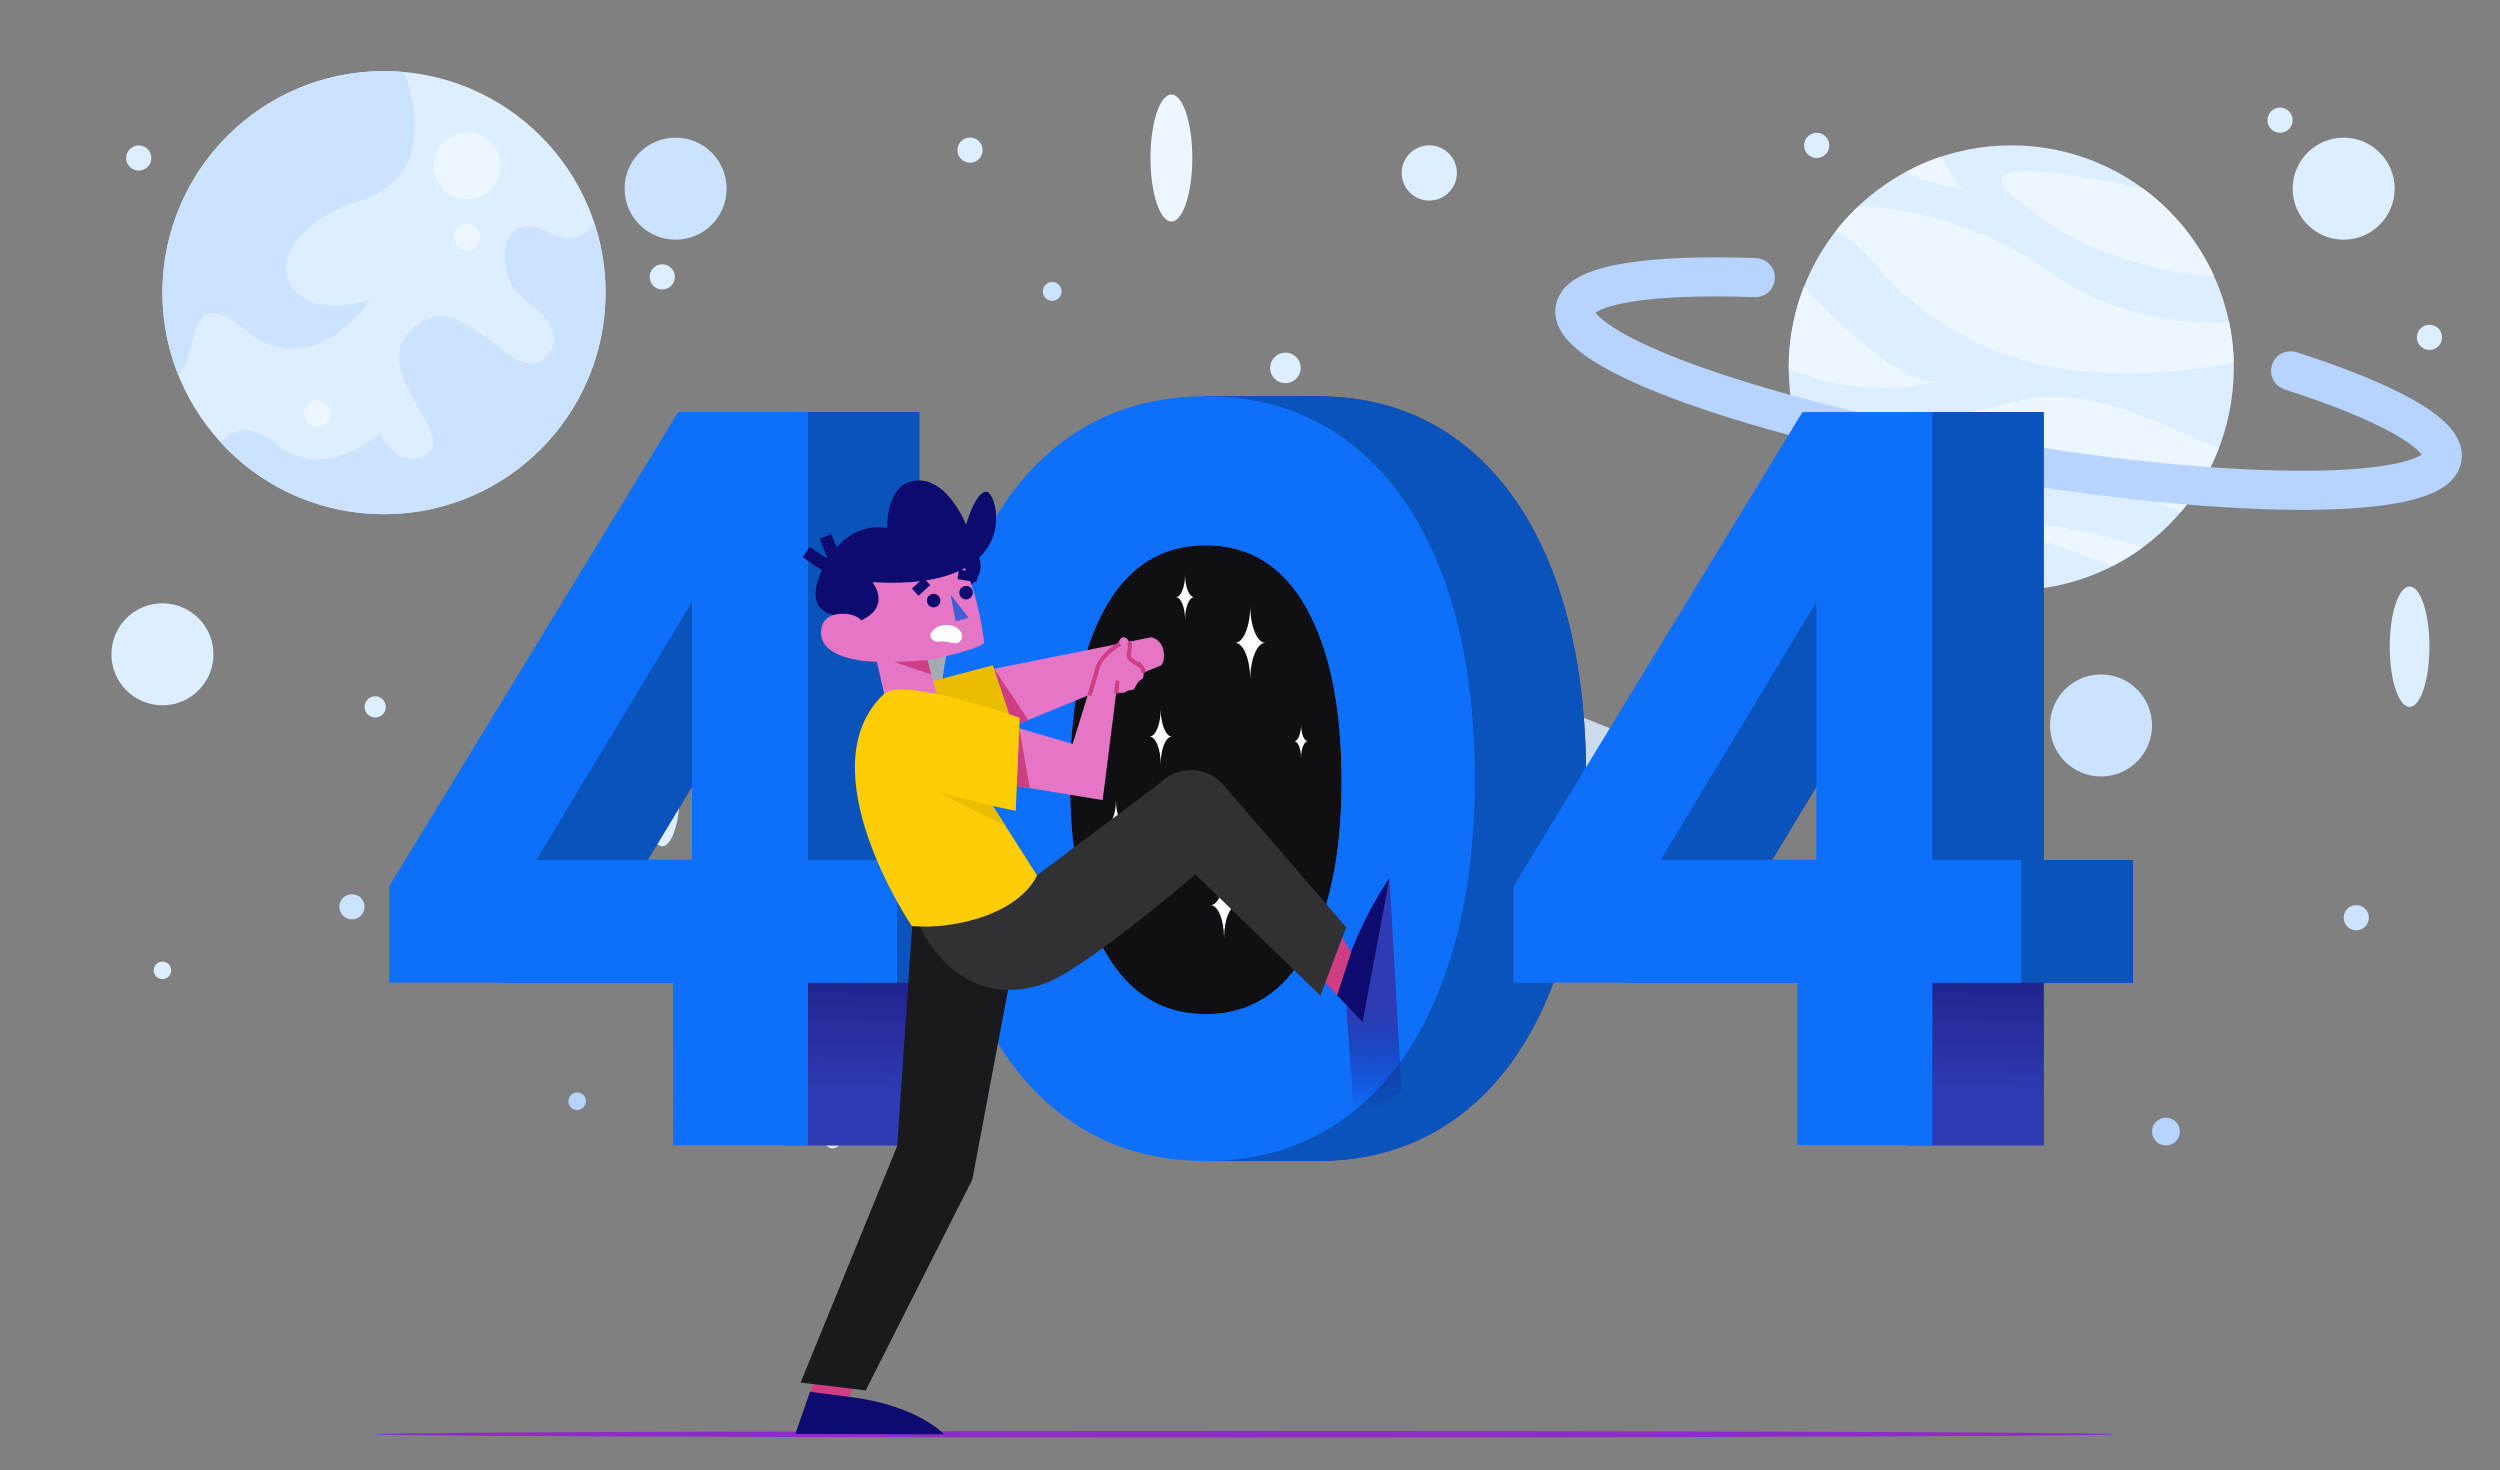 <svg xmlns="http://www.w3.org/2000/svg" xmlns:xlink="http://www.w3.org/1999/xlink" viewBox="0 0 1791.59 1053.49"><rect x="0" y="0" width="1791.59" height="1053.49" fill="#808080" stroke="none"/><defs><linearGradient id="linear-gradient" x1="433.4" y1="525.92" x2="938.51" y2="525.92" gradientTransform="translate(30.77 -8.22)" gradientUnits="userSpaceOnUse"><stop offset="0" stop-color="#dceeff" stop-opacity="0"/><stop offset="1" stop-color="#dceeff"/></linearGradient><linearGradient id="linear-gradient-2" x1="735.29" y1="391.82" x2="1155.84" y2="391.82" gradientTransform="translate(62.02 97.99)" xlink:href="#linear-gradient"/><linearGradient id="linear-gradient-3" x1="1426.29" y1="674.2" x2="1424.26" y2="784.32" gradientUnits="userSpaceOnUse"><stop offset="0" stop-color="#1c1c82"/><stop offset="1" stop-color="#2f3bb2"/></linearGradient><linearGradient id="linear-gradient-4" x1="620.49" y1="674.2" x2="618.46" y2="784.32" xlink:href="#linear-gradient-3"/><linearGradient id="linear-gradient-5" x1="985.73" y1="796.25" x2="983.51" y2="706.94" gradientUnits="userSpaceOnUse"><stop offset="0" stop-color="#171787" stop-opacity="0"/><stop offset="0.83" stop-color="#2f3bb2"/></linearGradient></defs><title>404-page</title><g id="Layer_2" data-name="Layer 2"><circle cx="484.16" cy="135.21" r="36.55" fill="#cce3ff"/><circle cx="1505.68" cy="519.9" r="36.55" fill="#cce3ff"/><circle cx="1679.55" cy="135.21" r="36.55" fill="#dceeff"/><circle cx="116.41" cy="468.9" r="36.55" fill="#dceeff"/><path d="M867,735.78A36.52,36.52,0,0,1,835,772.06a37,37,0,0,1-4.49.27,36.55,36.55,0,0,1-.12-73.1h.12A36.54,36.54,0,0,1,867,735.78Z" fill="#cce3ff"/><path d="M866.67,740.93A36.57,36.57,0,0,1,835,772.06a25.5,25.5,0,0,1,31.7-31.13Z" fill="#dceeff"/><path d="M830.48,701.23a16.85,16.85,0,0,1-28.73,11.94,36.52,36.52,0,0,1,28.61-13.94A16.4,16.4,0,0,1,830.48,701.23Z" fill="#dceeff"/><circle cx="827.6" cy="715.83" r="6.51" fill="#dceeff"/><rect x="464.17" y="487.68" width="505.11" height="60.04" transform="translate(244.07 -229.5) rotate(21.84)" fill="url(#linear-gradient)"/><rect x="797.31" y="465.28" width="420.55" height="49.08" transform="translate(254.58 -339.72) rotate(21.84)" fill="url(#linear-gradient-2)"/><circle cx="1202.77" cy="568.05" r="24.54" fill="#dceeff"/><circle cx="951.15" cy="611.66" r="30.02" fill="#dceeff"/><circle cx="951.15" cy="611.66" r="17.29" fill="#b6d4ff"/><circle cx="1202.77" cy="568.05" r="13.2" fill="#b6d4ff"/><ellipse cx="474.59" cy="568.46" rx="12.52" ry="37.99" fill="#dceeff"/><circle cx="252.22" cy="649.83" r="9.03" fill="#cce3ff"/><circle cx="660.41" cy="628.96" r="9.03" fill="#cce3ff"/><circle cx="572.94" cy="333.71" r="15.28" fill="#b6d4ff"/><circle cx="695.16" cy="107.59" r="9.03" fill="#dceeff"/><circle cx="474.59" cy="198.43" r="9.03" fill="#dceeff"/><circle cx="99.43" cy="113.23" r="9.03" fill="#dceeff"/><circle cx="1633.97" cy="86.14" r="9.03" fill="#dceeff"/><circle cx="1741.03" cy="241.76" r="9.03" fill="#dceeff"/><circle cx="1272.82" cy="365.64" r="9.03" fill="#dceeff"/><circle cx="1301.9" cy="104.2" r="9.03" fill="#dceeff"/><circle cx="1688.58" cy="657.67" r="9.03" fill="#cce3ff"/><ellipse cx="839.46" cy="113.23" rx="14.99" ry="45.49" fill="#ecf6ff"/><ellipse cx="1310.93" cy="666.7" rx="18.14" ry="55.04" fill="#ecf6ff"/><ellipse cx="596.7" cy="772.33" rx="16.68" ry="50.6" fill="#dceeff"/><ellipse cx="1726.8" cy="463.45" rx="14.22" ry="43.15" fill="#dceeff"/><circle cx="1026.02" cy="803.19" r="7.73" fill="#dceeff"/><circle cx="921.18" cy="263.64" r="10.94" fill="#dceeff"/><circle cx="754.05" cy="208.83" r="6.75" fill="#cce3ff"/><circle cx="1024.28" cy="123.94" r="19.79" fill="#dceeff"/><circle cx="1552.2" cy="810.92" r="9.97" fill="#b6d4ff"/><circle cx="413.62" cy="789.2" r="6.27" fill="#b6d4ff"/><circle cx="1087.49" cy="396.68" r="6.27" fill="#b6d4ff"/><circle cx="813.33" cy="463.45" r="6.27" fill="#dceeff"/><circle cx="604.41" cy="355.66" r="6.27" fill="#dceeff"/><circle cx="116.41" cy="695.4" r="6.27" fill="#dceeff"/><circle cx="539.78" cy="463.45" r="6.27" fill="#dceeff"/><circle cx="268.86" cy="506.59" r="7.61" fill="#dceeff"/><circle cx="275.18" cy="209.72" r="158.77" fill="#dceeff"/><circle cx="334.77" cy="118.88" r="24.04" fill="#ecf6ff"/><circle cx="334.68" cy="169.98" r="9.58" fill="#ecf6ff"/><circle cx="227.46" cy="296.45" r="9.58" fill="#ecf6ff"/><path d="M175.49,236.18c49.59,40.35,89.61-21.24,89.61-21.24-68.56,21-87.54-44.73-7.87-70.8C306.64,128,301,83.24,289.57,51.61a158.8,158.8,0,0,0-161.82,217.1,55.82,55.82,0,0,0,7.18-12.77C140.72,239.82,139.18,206.65,175.49,236.18Z" fill="#cce3ff"/><path d="M255,367.2A158.85,158.85,0,0,0,426,160c-5.18,8.52-15.43,16.6-34.79,5.93-33-18.19-39.78,32.74-13,50.6,15.1,10.08,28.44,28.53,9.77,42-20.51,14.77-55.67-50.25-88.2-26.36-43.7,32.1,32.92,80.31,3.68,94.71-18.27,9-31.38-16.24-31.38-16.24s-39.94,37.18-76.11,6.17c-12-10.32-28.71-11.52-37.48.59A158.09,158.09,0,0,0,255,367.2Z" fill="#cce3ff"/><circle cx="1441.35" cy="263.64" r="159.47" fill="#dceeff"/><path d="M1600.8,259.93c-34.23,6.78-119.24,18.45-185.93-15.13-62.6-31.53-68.84-62.07-99-79.56a156.83,156.83,0,0,1,16.38-17.86A261.21,261.21,0,0,1,1469.13,195c44.88,31.49,93.11,37.45,128.37,36.15A158.43,158.43,0,0,1,1600.8,259.93Z" fill="#ecf6ff"/><path d="M1390.77,271.91c-2.34.93-45.71,17.49-108.92-7.34a161.09,161.09,0,0,1,11-59.23C1315.4,229.6,1366.63,280.71,1390.77,271.91Z" fill="#ecf6ff"/><path d="M1590.16,321A158.31,158.31,0,0,1,1563,366.75C1523.2,352,1447.59,329,1390.87,342a274.09,274.09,0,0,1-85,5.67,159.43,159.43,0,0,1-18.11-41.14c34.19-.46,99.34-3.44,153.63-18.12C1497.05,273.38,1550.83,306,1590.16,321Z" fill="#ecf6ff"/><path d="M1535.73,392.19a159.38,159.38,0,0,1-22,13.53c-39.25-15.77-89.49-32.8-116.6-28C1400.53,377,1457,365.61,1535.73,392.19Z" fill="#ecf6ff"/><path d="M1586.69,198c-30.55-2.08-93.56-12.12-144.4-57.79-28-25.14,22.56-20.21,93.23-5.27A160.25,160.25,0,0,1,1586.69,198Z" fill="#ecf6ff"/><path d="M1459.29,422.14a159.74,159.74,0,0,1-131.64-46.68C1355.27,377.25,1410.79,385.59,1459.29,422.14Z" fill="#ecf6ff"/><path d="M1406.93,135.12c-5.07-.46-25.71-2.79-41.55-11.69a159.45,159.45,0,0,1,25.7-11.16C1396.84,123.3,1403.15,133.76,1406.93,135.12Z" fill="#ecf6ff"/><path d="M1408.1,135.21a2,2,0,0,1-1.15-.09Z" fill="#ecf6ff"/><path d="M1641.53,265.74c69,22.19,111.56,45.34,108.6,62.58-5.2,30.23-148.52,30.81-320.12,1.31S1123.5,251.71,1128.7,221.49c3-17.71,53.49-25.25,129.25-22.52" fill="none" stroke="#b6d4ff" stroke-linecap="round" stroke-miterlimit="10" stroke-width="28"/></g><g id="Man"><ellipse cx="891.79" cy="1027.82" rx="623.08" ry="2.35" fill="#8d2cc6"/><path d="M562.1,704.23H358.79V635.08l207-339.77h93v321h63.85v88H658.79V820.74H562.1Zm13.64-88V431.37L464.16,616.28Z" fill="#2f3bb2"/><path d="M841.34,799.32q-43.7-32.7-67.25-94.71T750.53,558.4q0-84.93,23.25-146.58t66.94-94.71Q884.42,284,943.92,284t102.9,33.08q43.38,33.09,66.63,94.71T1136.7,558.4q0,84.2-23.56,146.21t-66.94,94.71Q1002.81,832,943.92,832T841.34,799.32Zm174.49-116.89q25.39-44.34,25.41-122.52,0-78.93-25.1-124t-72.22-45.11q-47.11,0-72.21,45.11t-25.1,124q0,78.18,25.41,122.52t71.9,44.35Q990.42,726.78,1015.83,682.43Z" fill="#2f3bb2"/><path d="M1367.89,704.23H1164.58V635.08l207-339.77h93v321h63.84v88h-63.84V820.74h-96.7Zm13.64-88V431.37L1270,616.28Z" fill="#2f3bb2"/><rect x="862.72" y="284.03" width="82.38" height="547.99" fill="#2f3bb2"/><path d="M562.1,704.23H358.79V635.08l207-339.77h93v321h63.85v88H658.79V820.74H562.1Zm13.64-88V431.37L464.16,616.28Z" fill="#0a53bb"/><path d="M1367.89,704.23H1164.58V635.08l207-339.77h93v321h63.84v88h-63.84V820.74h-96.7Zm13.64-88V431.37L1270,616.28Z" fill="#0a53bb"/><rect x="1384.74" y="704.23" width="79.85" height="116.51" fill="url(#linear-gradient-3)"/><rect x="578.94" y="704.23" width="79.85" height="116.51" fill="url(#linear-gradient-4)"/><path d="M1136.69,558.4q0,84.2-23.55,146.2t-67,94.72Q1002.8,832,943.92,832H862.71V812.87a162.37,162.37,0,0,1-21.37-13.55q-43.71-32.7-67.26-94.72T750.53,558.4q0-84.93,23.24-146.58t67-94.71a160.4,160.4,0,0,1,22-14V284h81.21q59.51,0,102.89,33.08t66.64,94.71Q1136.69,473.47,1136.69,558.4Z" fill="#0a53bb"/><path d="M961.39,559.9q0,78.2-25.41,122.53t-71.91,44.35q-46.49,0-71.9-44.35T766.76,559.9q0-78.91,25.1-124t72.21-45.1q47.1,0,72.22,45.1T961.39,559.9Z" fill="#101014"/><path d="M855.85,427.91c-3.64,0-6.59,7.25-6.59,16.18,0-8.93-3-16.18-6.6-16.18,3.64,0,6.6-7.25,6.6-16.18C849.26,420.66,852.21,427.91,855.85,427.91Z" fill="#fff"/><path d="M906.8,460.65c-6,0-10.84,11.91-10.84,26.61,0-14.7-4.86-26.61-10.84-26.61,6,0,10.84-11.92,10.84-26.61C896,448.73,900.81,460.65,906.8,460.65Z" fill="#fff"/><path d="M839.88,527.86c-4.46,0-8.07,8.87-8.07,19.81,0-10.94-3.61-19.81-8.07-19.81,4.46,0,8.07-8.86,8.07-19.8C831.81,519,835.42,527.86,839.88,527.86Z" fill="#fff"/><path d="M937.28,531.2c-2.7,0-4.9,5.39-4.9,12,0-6.64-2.19-12-4.9-12,2.71,0,4.9-5.39,4.9-12C932.38,525.81,934.58,531.2,937.28,531.2Z" fill="#fff"/><path d="M886.8,648.7c-5.3,0-9.61,10.56-9.61,23.6,0-13-4.3-23.6-9.61-23.6,5.31,0,9.61-10.56,9.61-23.59C877.19,638.14,881.5,648.7,886.8,648.7Z" fill="#fff"/><path d="M807.1,591.45c-4.07,0-7.36,8.09-7.36,18.08,0-10-3.3-18.08-7.36-18.08,4.06,0,7.36-8.09,7.36-18.07C799.74,583.36,803,591.45,807.1,591.45Z" fill="#fff"/><path d="M482.25,704.23H278.94V635.08L486,295.31h93v321h63.84v88H579V820.74h-96.7Zm13.64-88V431.37L384.32,616.28Z" fill="#0e6ffa"/><path d="M1033.6,411.82Q1010.37,350.2,967,317.11T864.07,284q-59.51,0-103.2,33.08t-66.94,94.71Q678,454.09,673,507.3q-2.29,24.41-2.3,51.1a512.56,512.56,0,0,0,3.91,64.93q5.68,44.52,19.65,81.27,23.55,62,67.25,94.72T864.07,832q58.89,0,102.28-32.7t66.94-94.72q23.55-62,23.56-146.2Q1056.85,473.47,1033.6,411.82ZM936,682.43q-25.43,44.36-71.91,44.35t-71.9-44.35q-25.42-44.34-25.41-122.53,0-78.91,25.1-124t72.21-45.1q47.1,0,72.22,45.1t25.1,124Q961.39,638.1,936,682.43Z" fill="#0e6ffa"/><path d="M1288,704.23h-203.3V635.08l207-339.77h93v321h63.85v88h-63.85V820.74H1288Zm13.64-88V431.37L1190.11,616.28Z" fill="#0e6ffa"/><polygon points="964.72 720.08 971.03 807.57 1004.49 781.88 995.74 629.21 964.72 720.08" fill="url(#linear-gradient-5)"/><polygon points="579.07 1001.45 591.09 969.71 615.79 985.31 602.5 1013.72 579.07 1001.45" fill="#cf3e83"/><path d="M580.48,997.41,570,1027.59l106.49.23s-18.87-20.82-68-26.79Z" fill="#0d0b6d"/><polygon points="654.19 655.96 643 821.2 573.75 990.8 620.4 996.41 696.8 845.32 729.2 673.27 654.19 655.96" fill="#1a1a1e"/><path d="M708.84,480,825,456.7s6.36.83,8.49,8.3-1.22,11.78-1.22,11.78l-119.54,49.1Z" fill="#e576c6"/><polygon points="696.43 512.01 768.69 533.12 784.42 482.35 800.9 488.65 790.2 573.38 689.03 556.81 696.43 512.01" fill="#e576c6"/><polygon points="711.51 476.78 633.63 497.19 727.12 520.41 711.51 476.78" fill="#eabd00"/><polyline points="591.58 384.35 598.13 401.1 592.24 405.49 577.81 395.62" fill="none" stroke="#0d0b6d" stroke-miterlimit="10" stroke-width="9"/><path d="M687.77,381.76s32.23,24.32,2.33,41.42Z" fill="#0d0b6d"/><path d="M617.32,444.5c-4.27-6.29-28.08-9.06-28.91,7.92-1.08,21.9,40,21.88,40,21.88L635.17,504l36.58-4.76-7.09-26.1s34.64-6.74,40.7-12.38c0,0-3.77-34.56-15.38-56.6l-34.79-17.44-44,15.74Z" fill="#e576c6"/><path d="M597.32,440.62s-24.26-2.84-6.12-36.17,44.56-25.95,44.56-25.95-1-28.56,16.68-33.37c25.22-6.86,39.87,31,39.87,31s6.84-24.68,14.9-23.65,27.7,71.28-82,64.74c0,0,14,17-7.89,27.3C617.32,444.5,611,437.33,597.32,440.62Z" fill="#0d0b6d"/><path d="M667.07,456.87c-1.43-3.2,2.8-8.13,9.15-8.9,9.4-1.14,15.7,5.79,12.41,10.86-3.15,4.85-9.35-.08-14.63.89C671.13,460.25,668.16,459.31,667.07,456.87Z" fill="#fff"/><polygon points="664.66 473.11 641.03 474.49 667.38 483.35 664.66 473.11" fill="#cf3e83"/><polygon points="681.15 425.93 694.08 442.65 684.87 445.32 681.15 425.93" fill="#405fd3"/><polygon points="736.91 515.94 712.35 479.12 726.03 520.41 736.91 515.94" fill="#cf3e83"/><polygon points="738.06 564.84 730.4 521.94 728.66 563.3 738.06 564.84" fill="#cf3e83"/><circle cx="669.08" cy="430.42" r="4.84" fill="#0d0b6d"/><circle cx="692.33" cy="424.71" r="4.84" fill="#0d0b6d"/><path d="M653.47,663.7s-76.69-113.22-19.84-166.51c13.24-12.41,97.09,17.21,97.09,17.21l-2.8,66.65-16.41-3.41,31.62,49.64,17.21,44s-44.06-9.94-93.29-7.22C663.66,664.26,653.47,663.7,653.47,663.7Z" fill="#ffcd05"/><polygon points="958.27 713.31 939.62 693.1 961.39 670.55 976.42 696.75 958.27 713.31" fill="#cf3e83"/><path d="M964.72,664.49l-88.59-102.7a30.82,30.82,0,0,0-44.44-.92l-88.56,66.41s-12.56,34.5-83.57,37.37c0,0,26.94,62.07,89.39,40.07,28.13-9.91,107.74-78.05,107.74-78.05l89.55,86.84Z" fill="#313135"/><line x1="664.24" y1="416.67" x2="655.87" y2="424.35" fill="none" stroke="#0d0b6d" stroke-miterlimit="10" stroke-width="7"/><line x1="686.69" y1="411.59" x2="700.39" y2="413.79" fill="none" stroke="#0d0b6d" stroke-miterlimit="10" stroke-width="7"/><path d="M958.27,713.31l18.15,19.05,19.32-103.15s-14.09,19.49-26.68,50.7Z" fill="#0d0b6d"/><polygon points="711.51 577.64 672.15 567.74 720.77 592.17 711.51 577.64" fill="#eabd00"/><path d="M802.84,458a14.23,14.23,0,0,0-1.47,3.18,72.94,72.94,0,0,0-16.16,18.92c-6.71,11.58,13.61,16.05,13.61,16.05s6.27,1.12,8.07-.42,4-.78,5.32-1.61,2.3-5.19,5.65-7.08,1.07-8.57-.38-9.7-10.3-3.95-8.21-11C811.15,460.08,806.36,453.93,802.84,458Z" fill="#e576c6"/><path d="M780.72,498.48l5-16.71s0-10.13,16.9-20.35" fill="none" stroke="#cf3e83" stroke-miterlimit="10" stroke-width="3"/><path d="M809,459.9s1.48,2.25,0,7.84,6.44,7.65,8.49,9.62a6.86,6.86,0,0,1,2,4.66" fill="none" stroke="#cf3e83" stroke-miterlimit="10" stroke-width="3"/><line x1="799.87" y1="496.9" x2="800.9" y2="487.81" fill="none" stroke="#cf3e83" stroke-miterlimit="10" stroke-width="3"/></g></svg>
